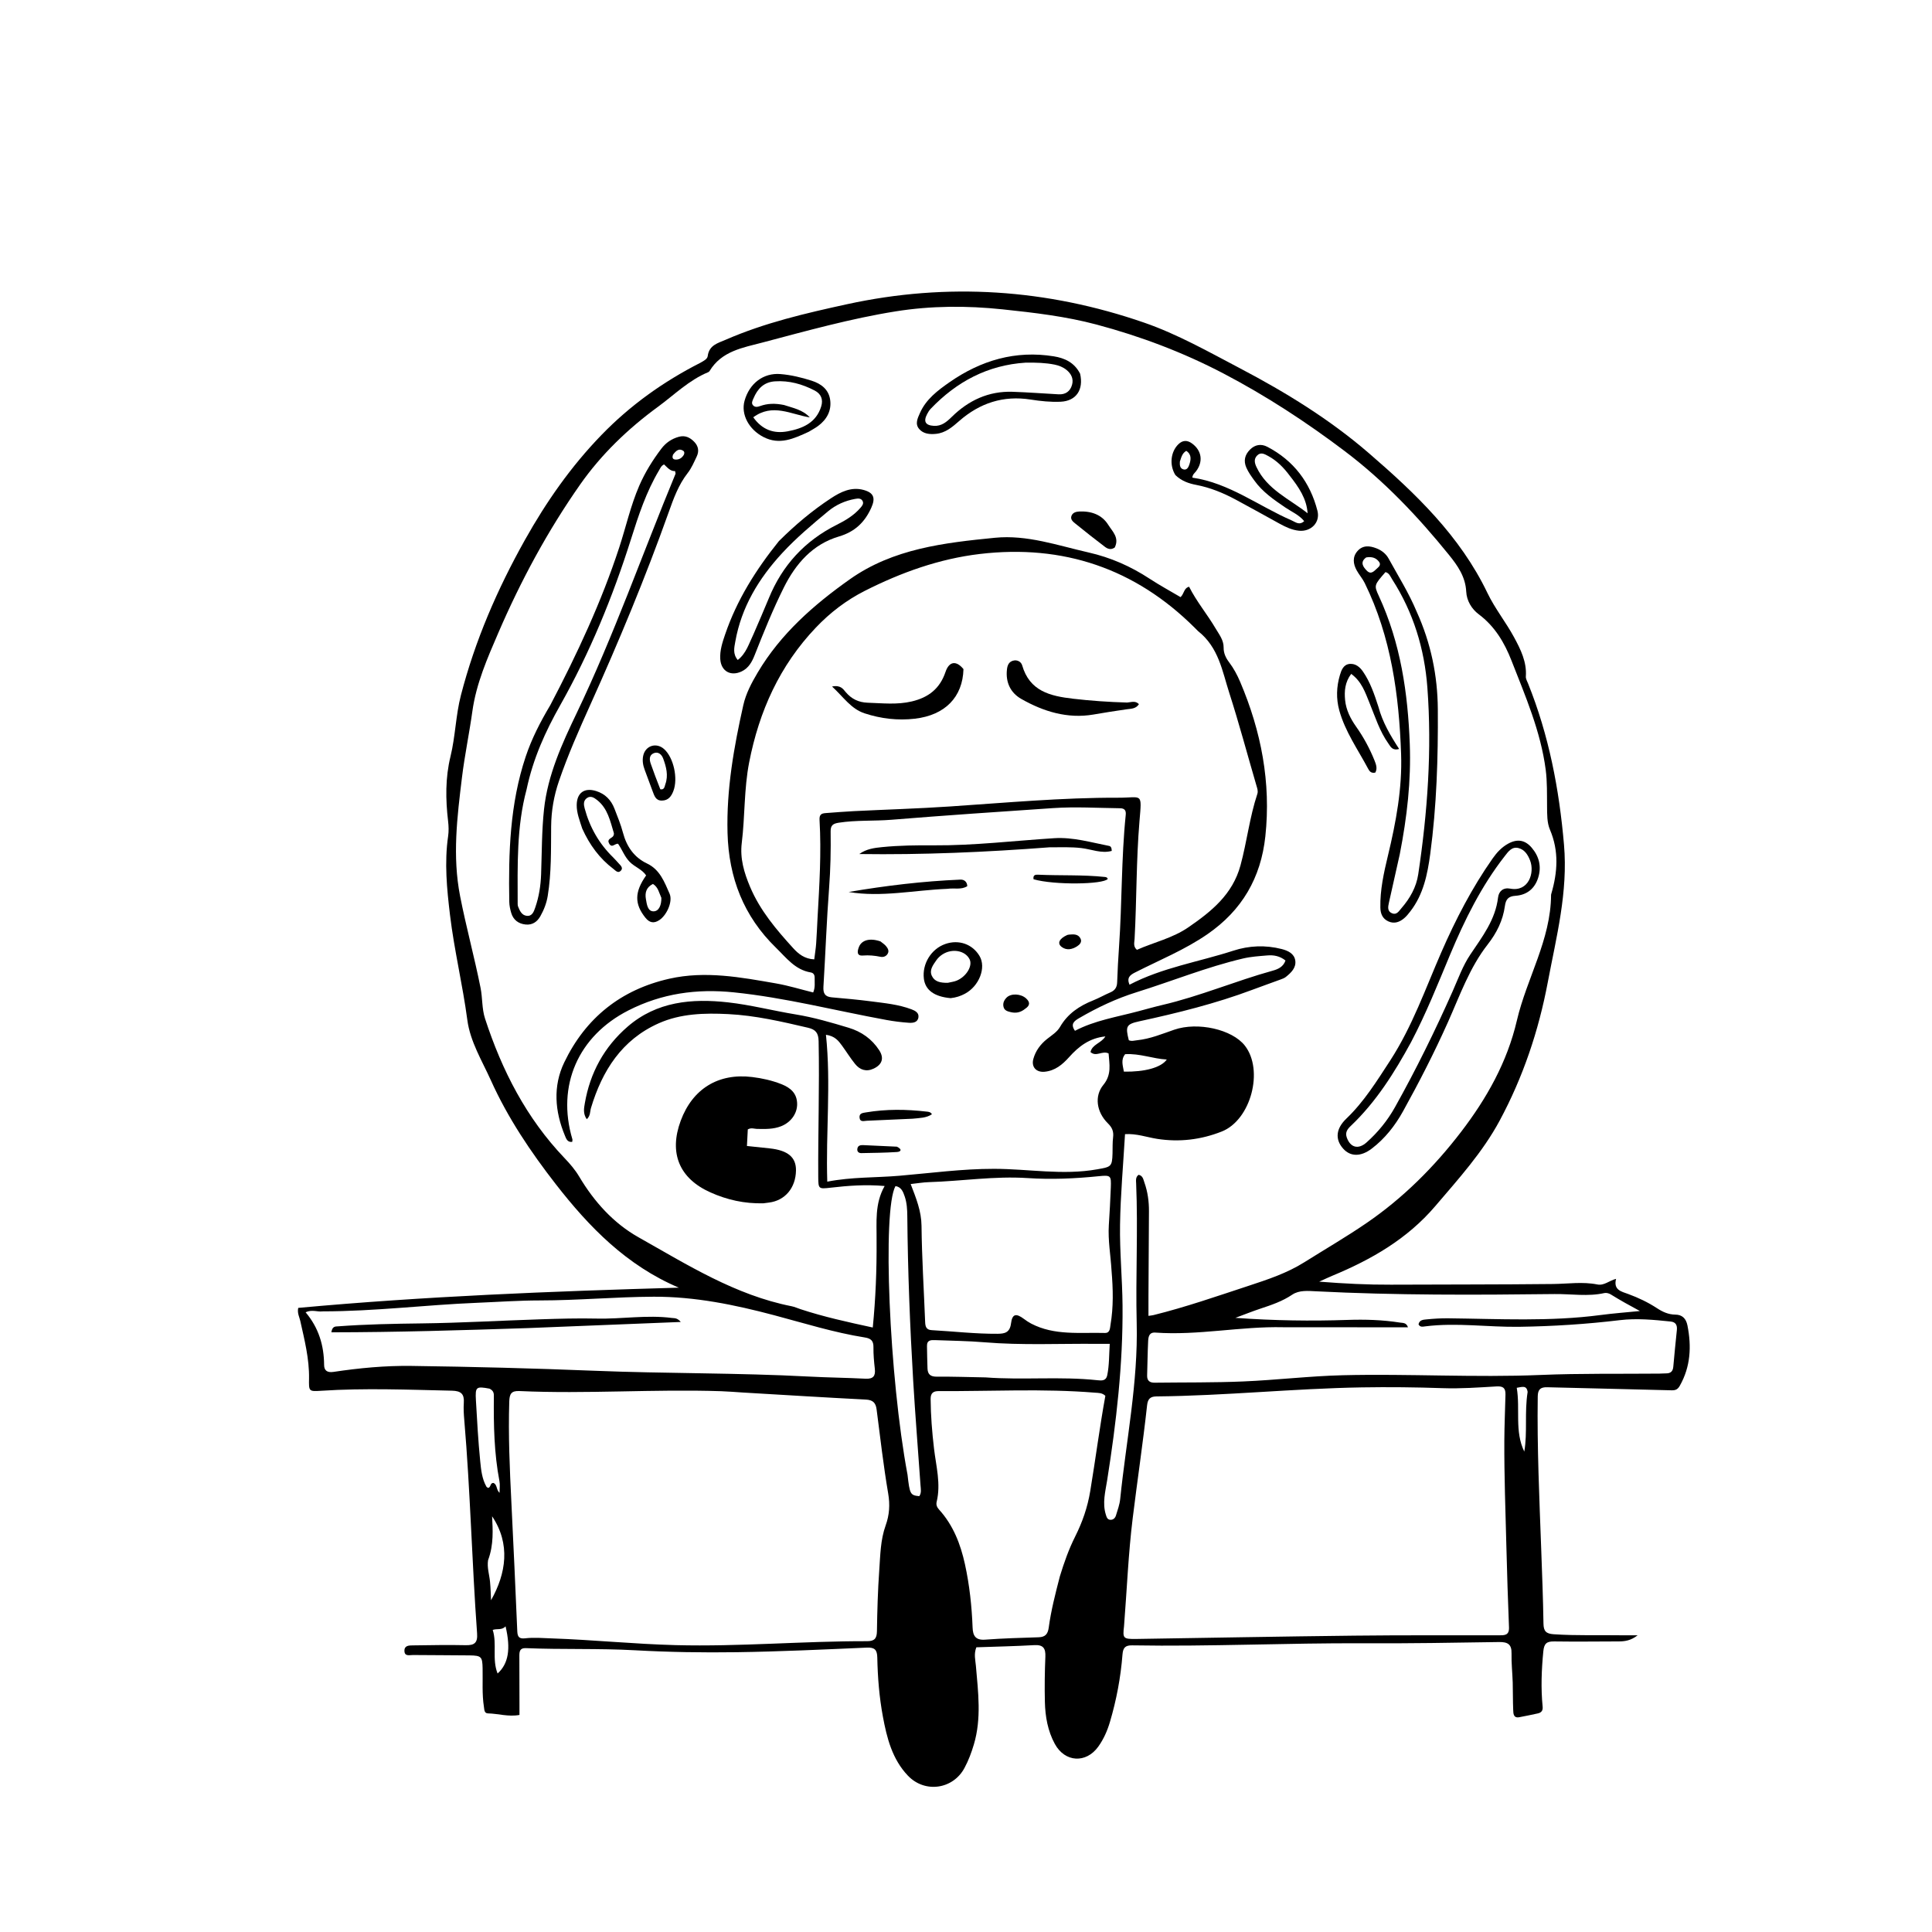 <svg version="1.1" id="Layer_1" xmlns="http://www.w3.org/2000/svg" xmlns:xlink="http://www.w3.org/1999/xlink" x="0px" y="0px"
	 width="100%" viewBox="0 0 1024 1024" enable-background="new 0 0 1024 1024" xml:space="preserve">
<path fill="#000000" opacity="1" stroke="none"
	d="
M371.249,192.263
	C373.034,191.245 374.901,190.309 375.104,188.729
	C375.849,182.899 380.458,181.889 384.745,180.022
	C405.339,171.052 427.096,166.009 448.881,161.256
	C502.257,149.61 554.969,153.21 606.406,170.997
	C624.063,177.103 640.554,186.453 657.223,195.208
	C681.553,207.987 704.744,222.246 725.485,240.149
	C750.257,261.531 773.865,284.034 788.378,314.307
	C792.313,322.515 798.173,329.78 802.517,337.82
	C805.962,344.199 809.282,350.83 808.728,358.554
	C808.64,359.78 809.432,361.1 809.928,362.332
	C820.955,389.743 826.401,418.192 828.949,447.679
	C831.131,472.92 824.909,496.491 820.36,520.601
	C815.506,546.335 807.271,570.851 794.884,593.896
	C785.827,610.746 773.037,624.833 760.699,639.298
	C745.857,656.699 726.89,667.57 706.226,676.145
	C704.281,676.951 702.383,677.869 699.206,679.303
	C712.793,680.371 724.993,680.965 737.234,680.909
	C765.895,680.778 794.557,680.857 823.216,680.546
	C831.026,680.461 838.83,679.242 846.611,680.792
	C850.217,681.51 852.807,678.808 856.553,677.814
	C855.023,683.76 859.416,684.54 863.01,685.86
	C868.354,687.824 873.46,690.241 878.217,693.359
	C881.198,695.313 884.268,696.74 887.953,696.771
	C891.639,696.802 893.656,698.87 894.379,702.505
	C896.592,713.622 896.057,724.333 890.342,734.458
	C889.304,736.297 888.2,736.951 886.017,736.891
	C864.039,736.282 842.056,735.863 820.078,735.27
	C816.442,735.172 815.086,736.466 815.034,740.159
	C814.653,767.157 815.89,794.113 816.875,821.077
	C817.355,834.227 817.866,847.379 818.071,860.534
	C818.134,864.563 819.445,865.917 823.526,866.188
	C835.687,866.995 847.847,866.551 860.005,866.737
	C862.31,866.772 864.617,866.741 867.983,866.741
	C864.288,869.621 861.087,869.98 857.784,869.987
	C846.452,870.013 835.119,870.164 823.79,869.995
	C819.876,869.936 818.409,870.973 817.995,875.213
	C817.034,885.035 816.661,894.805 817.632,904.619
	C817.835,906.674 816.932,907.763 815.007,908.162
	C811.75,908.838 808.505,909.58 805.231,910.16
	C802.089,910.717 802.116,908.186 802.03,906.318
	C801.808,901.494 801.921,896.656 801.772,891.828
	C801.613,886.669 801.025,881.508 801.147,876.36
	C801.265,871.393 799.011,870.243 794.474,870.314
	C770.668,870.688 746.857,871.097 723.051,870.976
	C682.057,870.768 641.087,872.783 600.094,872.074
	C596.479,872.012 595.227,873.266 594.943,876.918
	C593.998,889.061 591.748,901.004 588.281,912.696
	C586.901,917.349 584.975,921.75 582.122,925.734
	C575.67,934.744 564.426,934.151 559.067,924.29
	C555.337,917.427 553.997,909.823 553.812,902.108
	C553.621,894.117 553.732,886.107 554.065,878.12
	C554.25,873.691 552.997,871.685 548.209,871.954
	C537.933,872.534 527.635,872.745 517.486,873.101
	C516.073,876.72 516.975,879.796 517.244,882.924
	C518.443,896.839 520.274,910.786 516.174,924.578
	C514.888,928.903 513.327,933.105 511.183,937.083
	C505.058,948.443 490.165,950.521 481.227,941.157
	C472.89,932.423 470.065,921.189 467.955,909.862
	C466.034,899.554 465.189,889.057 464.985,878.563
	C464.906,874.495 463.681,873.084 459.44,873.269
	C436.477,874.269 413.507,875.37 390.528,875.702
	C372.549,875.962 354.526,875.673 336.575,874.679
	C317.265,873.609 297.953,874.35 278.659,873.545
	C275.449,873.412 275.259,875.437 275.269,877.791
	C275.303,886.29 275.312,894.789 275.329,903.287
	C275.333,905.093 275.33,906.899 275.33,908.957
	C269.405,910.044 264.058,908.247 258.653,908.133
	C256.64,908.091 256.73,906.195 256.499,904.734
	C255.424,897.943 255.934,891.095 255.791,884.272
	C255.663,878.121 255.163,877.473 248.87,877.392
	C238.874,877.262 228.876,877.312 218.88,877.195
	C217.085,877.174 214.36,878.108 214.357,874.906
	C214.354,872.102 216.816,872.115 218.792,872.091
	C228.123,871.981 237.46,871.772 246.785,871.986
	C251.504,872.094 253.231,870.724 252.866,865.708
	C250.122,828.006 249.286,790.189 246.065,752.513
	C245.809,749.529 245.622,746.502 245.827,743.524
	C246.15,738.848 244.374,737.202 239.566,737.096
	C216.418,736.586 193.283,735.622 170.134,737.144
	C163.559,737.577 163.693,737.359 163.795,730.564
	C163.951,720.151 161.378,710.119 159.138,700.049
	C158.678,697.979 157.479,696.027 158.065,693.21
	C224.99,687.062 292.201,684.412 359.799,682.49
	C332.08,670.727 312.264,650.369 294.553,627.602
	C281.228,610.472 269.14,592.496 260.193,572.634
	C255.484,562.183 249.219,552.099 247.7,540.634
	C245.227,521.969 240.75,503.633 238.517,485.018
	C236.868,471.269 235.477,457.197 237.516,443.193
	C237.896,440.586 237.808,437.844 237.498,435.216
	C236.141,423.722 236.008,412.263 238.766,400.967
	C241.378,390.271 241.537,379.157 244.284,368.532
	C251.788,339.504 263.586,312.284 278.255,286.112
	C289.578,265.911 302.623,247.239 318.744,230.597
	C333.992,214.856 351.465,202.331 371.249,192.263
M464.603,657.394
	C464.713,647.817 463.51,638.087 468.881,628.607
	C458.675,627.725 449.451,628.439 440.25,629.501
	C433.891,630.235 433.728,630.202 433.689,623.846
	C433.541,599.85 434.386,575.858 433.884,551.856
	C433.793,547.493 432.336,545.674 428.252,544.719
	C414.3,541.457 400.357,538.212 385.982,537.495
	C373.412,536.868 360.798,537.175 349.15,542.36
	C329.601,551.061 319.182,567.455 313.233,587.253
	C312.666,589.142 312.988,591.432 311.002,593.202
	C308.935,590.293 309.517,587.396 309.972,584.75
	C312.756,568.575 320.229,554.883 332.654,544.141
	C348.115,530.773 366.752,529.132 385.873,531.273
	C397.919,532.621 409.761,535.711 421.751,537.67
	C431.333,539.235 440.591,541.954 449.835,544.742
	C456.571,546.773 462.142,550.696 466.003,556.659
	C468.72,560.857 467.55,564.298 463.007,566.408
	C459.083,568.23 455.749,567.061 453.209,563.913
	C450.705,560.809 448.602,557.384 446.245,554.157
	C444.41,551.646 442.519,549.132 437.772,548.453
	C440.501,574.524 437.644,600.033 438.47,626.303
	C451.416,623.775 464.08,624.252 476.629,623.183
	C493.356,621.759 509.936,619.488 526.856,619.502
	C545.094,619.516 563.31,623.031 581.606,619.751
	C588.807,618.46 589.472,618.489 589.665,611.278
	C589.741,608.446 589.619,605.589 589.962,602.789
	C590.335,599.742 589.509,597.658 587.219,595.405
	C581.172,589.459 579.919,580.946 584.812,575
	C589.329,569.511 587.966,563.96 587.577,558.349
	C584.207,556.688 581.028,560.379 577.985,557.611
	C578.928,553.437 583.735,552.924 585.872,549.322
	C577.482,550.169 571.719,554.629 566.623,560.333
	C563.12,564.255 559.193,567.533 553.634,568.049
	C549.241,568.457 546.518,565.514 547.694,561.256
	C548.878,556.969 551.456,553.481 554.929,550.712
	C557.406,548.737 560.258,547.03 561.847,544.277
	C565.904,537.253 572.106,533.136 579.41,530.228
	C582.5,528.998 585.403,527.307 588.467,526.005
	C590.907,524.968 592.021,523.354 592.113,520.665
	C592.328,514.343 592.678,508.021 593.116,501.71
	C594.731,478.453 594.293,455.092 596.662,431.875
	C596.888,429.66 596.156,428.419 593.675,428.39
	C581.846,428.256 570.008,427.509 558.19,428.309
	C529.62,430.242 501.047,432.161 472.509,434.488
	C463.209,435.247 453.858,434.612 444.591,436.047
	C441.565,436.516 440.208,437.39 440.254,440.651
	C440.395,450.639 440.198,460.607 439.441,470.598
	C438.121,488.016 437.517,505.487 436.438,522.925
	C436.221,526.435 437.182,528.283 440.838,528.606
	C447.79,529.222 454.749,529.834 461.667,530.739
	C468.914,531.687 476.249,532.356 483.162,534.983
	C485.024,535.69 487.124,536.758 486.792,539.175
	C486.408,541.965 483.85,542.237 481.727,542.092
	C477.751,541.821 473.772,541.322 469.85,540.607
	C442.862,535.687 416.258,528.758 388.861,525.956
	C369.281,523.954 350.794,526.525 333.126,535.514
	C306.49,549.066 294.898,575.319 303.372,603.823
	C303.494,604.233 303.314,604.732 303.27,605.238
	C300.683,605.484 300.089,603.518 299.429,601.936
	C294.066,589.065 293.01,575.709 299.04,563.141
	C310.353,539.566 329.049,524.521 354.828,518.728
	C373.885,514.446 392.613,517.969 411.312,521.232
	C417.947,522.39 424.433,524.4 431.005,526.026
	C432.171,523.327 431.721,520.805 431.787,518.341
	C431.825,516.886 431.313,515.673 429.687,515.403
	C421.431,514.033 416.756,507.647 411.303,502.341
	C394.155,485.658 386.243,465.249 385.607,441.441
	C384.992,418.395 388.969,396.021 393.967,373.748
	C395.352,367.576 398.357,361.916 401.607,356.442
	C413.789,335.922 431.286,320.578 450.426,307.035
	C473.389,290.787 500.416,287.69 527.315,285.03
	C544.381,283.342 560.54,289.097 576.938,292.814
	C588.676,295.475 599.308,300.168 609.301,306.718
	C614.674,310.24 620.343,313.31 625.722,316.492
	C627.73,314.583 627.391,311.732 630.247,310.984
	C634.199,318.842 639.897,325.613 644.351,333.18
	C646.175,336.28 648.599,339.277 648.545,343.186
	C648.503,346.191 649.687,348.686 651.433,350.991
	C653.865,354.202 655.752,357.728 657.32,361.413
	C668.466,387.608 673.72,414.765 670.66,443.285
	C668.301,465.261 658.294,482.498 639.931,495.164
	C627.888,503.47 614.452,508.889 601.563,515.455
	C598.935,516.795 597.097,518.192 598.654,521.921
	C616.112,512.808 635.371,509.831 653.681,503.884
	C662.043,501.168 670.719,500.811 679.331,503.012
	C682.653,503.861 685.999,505.431 686.527,509.135
	C687.067,512.929 684.307,515.561 681.529,517.796
	C680.772,518.405 679.782,518.767 678.85,519.111
	C673.853,520.956 668.823,522.714 663.837,524.587
	C644.3,531.924 624.119,536.907 603.764,541.333
	C596.864,542.833 596.454,544.059 598.294,551.347
	C599.76,552.016 601.221,551.5 602.697,551.35
	C609.578,550.65 615.902,547.997 622.346,545.776
	C634.818,541.479 653.057,545.569 659.802,554.213
	C669.949,567.217 663.025,593.597 647.572,599.718
	C636.575,604.075 625.122,605.469 613.263,603.612
	C607.772,602.752 602.397,600.731 596.283,601.124
	C595.341,617.308 593.892,633.222 593.645,649.155
	C593.423,663.455 594.853,677.773 594.973,692.088
	C595.233,723.141 591.67,753.886 586.825,784.51
	C585.87,790.547 584.19,796.609 586.118,802.789
	C586.529,804.104 586.889,805.463 588.554,805.528
	C590.1,805.588 591.082,804.531 591.483,803.217
	C592.357,800.359 593.42,797.478 593.721,794.536
	C596.9,763.454 603.251,732.744 602.47,701.189
	C601.861,676.566 603.218,651.891 602.179,627.239
	C602.112,625.643 601.818,623.866 603.482,622.671
	C605.76,623.126 605.984,625.139 606.571,626.797
	C608.315,631.716 609.002,636.814 608.969,642.024
	C608.873,656.999 608.79,671.974 608.71,686.95
	C608.691,690.361 608.707,693.772 608.707,697.439
	C610.074,697.232 610.729,697.186 611.357,697.03
	C628.498,692.788 645.162,686.968 661.911,681.465
	C672.012,678.147 682.167,674.771 691.295,669.036
	C702.294,662.126 713.532,655.609 724.264,648.26
	C743.709,634.943 760.168,618.49 774.415,599.898
	C787.984,582.191 798.847,562.927 803.971,540.915
	C809.193,518.481 821.992,498.111 822.098,474.288
	C822.098,474.125 822.155,473.96 822.201,473.8
	C825.55,462.377 826.353,451.108 821.505,439.741
	C819.907,435.995 820.019,431.604 819.974,427.408
	C819.904,420.914 820.093,414.354 819.252,407.943
	C816.589,387.634 808.474,368.939 801.103,350.083
	C797.398,340.605 792.266,331.932 783.755,325.577
	C779.988,322.764 777.366,318.363 777.131,313.597
	C776.74,305.674 772.561,299.76 767.955,294.066
	C751.564,273.802 733.736,254.99 712.846,239.187
	C692.469,223.773 671.164,209.845 648.543,197.996
	C627.089,186.758 604.505,178.236 581.134,172.01
	C564.881,167.681 548.159,165.731 531.438,163.964
	C512.47,161.96 493.449,162.038 474.711,165.034
	C450.879,168.844 427.571,175.358 404.24,181.516
	C393.772,184.278 382.462,186.035 376.087,196.661
	C375.926,196.93 375.613,197.165 375.318,197.287
	C365.125,201.506 357.35,209.308 348.656,215.67
	C332.866,227.225 318.742,240.76 307.482,256.821
	C290.225,281.438 276.026,307.813 264.112,335.432
	C258.299,348.908 252.41,362.285 250.362,377.021
	C248.736,388.722 246.288,400.315 244.858,412.036
	C242.307,432.937 239.715,453.722 243.859,474.949
	C247.05,491.294 251.47,507.318 254.713,523.619
	C255.781,528.99 255.369,534.616 257.082,539.872
	C266.055,567.416 279.032,592.695 299.242,613.841
	C302.126,616.858 304.828,619.993 306.98,623.61
	C314.868,636.866 325.081,648.267 338.434,655.788
	C364.332,670.376 389.691,686.428 419.554,692.333
	C421.174,692.653 422.715,693.371 424.297,693.893
	C436.617,697.956 449.252,700.719 462.589,703.609
	C464.1,688.174 464.718,673.286 464.603,657.394
M635.001,334.5
	C634.412,333.911 633.824,333.321 633.234,332.733
	C601.621,301.255 563.433,288.417 519.387,293.611
	C497.892,296.145 477.599,303.421 458.309,313.191
	C448.606,318.105 440.012,324.663 432.46,332.597
	C413.255,352.774 402.375,376.902 397.075,404.057
	C394.307,418.238 394.891,432.591 393.15,446.79
	C392.145,454.992 394.37,462.496 397.548,470.03
	C402.845,482.591 411.448,492.698 420.423,502.561
	C423.153,505.561 426.436,508.26 431.569,508.484
	C431.929,505.564 432.38,502.821 432.582,500.059
	C432.91,495.576 433.059,491.079 433.312,486.59
	C434.286,469.293 435.39,451.991 434.374,434.666
	C434.205,431.773 435.294,431.122 437.586,430.957
	C442.569,430.598 447.549,430.169 452.538,429.922
	C469.503,429.082 486.489,428.581 503.433,427.45
	C533.172,425.465 562.87,422.714 592.709,422.803
	C605.526,422.842 605.263,419.632 603.946,435.267
	C602.195,456.046 602.49,476.87 601.352,497.65
	C601.251,499.489 600.496,501.658 602.582,503.429
	C611.63,499.427 621.525,497.235 629.875,491.486
	C642.076,483.087 653.296,474.091 657.492,458.649
	C660.899,446.113 662.312,433.139 666.418,420.791
	C666.917,419.29 666.378,417.876 665.95,416.413
	C661.136,399.959 656.731,383.375 651.483,367.062
	C647.811,355.648 645.922,343.134 635.001,334.5
M393.623,738.058
	C389.801,737.821 385.982,737.49 382.157,737.363
	C346.521,736.182 310.881,738.913 275.248,737.283
	C270.88,737.083 270.043,738.958 269.92,742.874
	C269.358,760.7 270.162,778.481 271.041,796.271
	C272.166,819.05 273.208,841.834 274.172,864.62
	C274.301,867.662 275.247,868.698 278.387,868.336
	C283.015,867.802 287.682,868.22 292.347,868.381
	C314.31,869.137 336.183,871.385 358.161,871.954
	C391.997,872.829 425.734,869.781 459.54,869.863
	C463.417,869.872 464.733,868.511 464.793,864.611
	C464.96,853.798 465.26,842.971 466.027,832.187
	C466.592,824.25 466.655,816.171 469.407,808.53
	C471.403,802.991 471.774,797.572 470.757,791.593
	C468.246,776.834 466.546,761.935 464.628,747.078
	C464.171,743.541 462.709,741.995 458.896,741.802
	C437.447,740.716 416.012,739.366 393.623,738.058
M595.76,861.904
	C594.98,868.411 595.299,868.785 602.35,868.678
	C640.828,868.093 679.305,867.357 717.784,866.926
	C743.278,866.641 768.777,866.767 794.274,866.747
	C797.276,866.745 799.975,866.931 799.798,862.523
	C799.222,848.213 798.776,833.896 798.409,819.578
	C797.932,800.932 797.24,782.281 797.326,763.634
	C797.364,755.495 797.739,747.325 797.931,739.166
	C798.015,735.633 796.666,734.629 793.153,734.835
	C783.679,735.393 774.164,736.083 764.699,735.757
	C750.369,735.262 736.042,735.105 721.723,735.346
	C685.414,735.957 649.24,739.79 612.915,740.129
	C609.5,740.161 608.329,741.656 607.975,744.884
	C605.78,764.889 602.797,784.799 600.343,804.765
	C598.05,823.419 597.302,842.264 595.76,861.904
M680.141,703.462
	C657.481,702.941 635.052,707.927 612.343,706.296
	C608.972,706.054 608.645,708.676 608.533,711.008
	C608.246,716.997 608.187,722.996 608.002,728.99
	C607.916,731.774 609.331,732.89 611.979,732.856
	C627.633,732.659 643.304,732.856 658.938,732.197
	C676.564,731.453 694.142,729.331 711.767,728.899
	C746.71,728.044 781.661,730.22 816.632,728.754
	C837.589,727.875 858.598,728.242 879.584,728.043
	C880.75,728.032 881.915,727.918 883.08,727.92
	C885.49,727.924 886.677,726.852 886.885,724.349
	C887.422,717.882 888.134,711.428 888.769,704.969
	C889.013,702.478 888.296,700.727 885.45,700.434
	C876.496,699.512 867.536,698.626 858.538,699.709
	C840.842,701.838 823.103,702.968 805.266,703.232
	C788.624,703.478 772.004,700.894 755.361,703.005
	C754.162,703.156 752.646,703.574 751.847,701.906
	C752.348,699.521 754.456,699.466 756.127,699.3
	C759.928,698.922 763.765,698.685 767.584,698.727
	C794.527,699.024 821.488,700.541 848.355,696.991
	C855.272,696.077 862.242,695.566 869.188,694.87
	C863.694,691.931 858.637,689.099 853.688,686.04
	C852.769,685.471 851.38,685.115 850.36,685.344
	C841.586,687.31 832.747,685.767 823.954,685.873
	C781.814,686.378 739.672,686.56 697.559,684.414
	C693.237,684.194 688.556,683.742 684.915,686.195
	C679.679,689.723 673.934,691.661 668.083,693.595
	C664.002,694.944 660.008,696.557 654.781,698.494
	C675.513,699.974 694.835,700.235 714.143,699.586
	C723.511,699.27 732.768,699.541 742,700.996
	C743.496,701.232 745.409,700.925 746.26,703.505
	C724.371,703.505 702.721,703.505 680.141,703.462
M170.95,695.053
	C168.24,695.438 165.439,693.933 161.971,695.533
	C168.931,703.771 171.72,713.136 171.783,723.45
	C171.801,726.433 173.455,727.629 176.783,727.13
	C190.458,725.08 204.191,723.78 218.067,723.965
	C250.373,724.397 282.662,725.225 314.948,726.527
	C352.887,728.058 390.885,727.588 428.817,729.607
	C438.791,730.138 448.788,730.229 458.763,730.742
	C462.845,730.951 464.113,729.303 463.672,725.451
	C463.237,721.651 462.896,717.81 462.947,713.993
	C462.992,710.618 461.571,709.393 458.366,708.885
	C442.054,706.298 426.301,701.343 410.386,697.117
	C389.404,691.544 368.283,687.199 346.451,687.288
	C326.298,687.37 306.208,689.252 286.044,689.259
	C274.896,689.263 263.748,690.071 252.6,690.521
	C225.659,691.609 198.849,695.038 170.95,695.053
M561.753,835.487
	C563.959,828.314 566.437,821.217 569.801,814.52
	C573.676,806.803 576.406,799.009 577.851,790.297
	C580.649,773.427 582.831,756.472 585.862,739.809
	C584.148,738.168 582.24,738.302 580.453,738.156
	C552.831,735.894 525.168,737.468 497.523,737.31
	C494.687,737.294 493.234,738.367 493.253,741.437
	C493.308,750.262 494.019,759.042 495.049,767.788
	C496.154,777.168 498.75,786.451 496.449,795.997
	C496.065,797.589 496.627,798.902 497.713,800.099
	C505.22,808.37 509.1,818.365 511.446,829.088
	C513.866,840.155 515.073,851.367 515.498,862.673
	C515.658,866.921 517.027,869.429 522.082,869.054
	C531.545,868.352 541.042,868.086 550.53,867.786
	C554.063,867.675 555.393,866.033 555.855,862.619
	C557.062,853.699 559.293,844.974 561.753,835.487
M589.126,673.257
	C588.652,665.291 587.206,657.388 587.703,649.36
	C588.114,642.723 588.519,636.084 588.753,629.439
	C588.975,623.16 588.834,622.75 582.403,623.405
	C569.822,624.686 557.291,625.236 544.638,624.406
	C527.145,623.258 509.756,626.031 492.299,626.562
	C489.239,626.655 486.192,627.189 482.675,627.57
	C485.599,635.158 488.344,641.938 488.426,649.72
	C488.605,666.685 489.68,683.641 490.343,700.602
	C490.437,702.996 490.828,704.842 493.81,705.007
	C505.44,705.649 517.029,707.018 528.699,706.932
	C532.444,706.904 535.24,706.364 535.861,701.437
	C536.506,696.319 538.539,695.939 542.721,699.065
	C543.918,699.96 545.168,700.816 546.489,701.507
	C558.901,708.004 572.412,706.129 585.611,706.498
	C588.396,706.576 588.289,703.943 588.607,702.058
	C590.17,692.798 589.992,683.492 589.126,673.257
M522.372,730.05
	C542.147,731.55 562.015,729.415 581.778,731.558
	C583.906,731.789 586.249,731.946 586.863,728.918
	C587.95,723.557 587.804,718.154 588.188,712.273
	C585.567,712.273 583.599,712.29 581.632,712.271
	C561.657,712.076 541.673,713.108 521.707,711.435
	C513.092,710.712 504.421,710.64 495.775,710.299
	C493.529,710.211 491.243,710.161 491.32,713.436
	C491.414,717.43 491.418,721.428 491.599,725.418
	C491.734,728.391 493.183,729.688 496.419,729.659
	C504.744,729.587 513.073,729.892 522.372,730.05
M481.016,781.685
	C482.174,791.972 482.487,792.544 487.247,793.003
	C488.514,791.197 488.023,789.14 487.889,787.203
	C486.621,768.771 485.103,750.355 484.012,731.913
	C482.291,702.82 481.152,673.7 480.89,644.552
	C480.858,641.035 480.66,637.524 479.53,634.19
	C478.698,631.739 477.762,629.141 474.623,628.647
	C467.575,641.303 471.273,729.77 481.016,781.685
M603.548,535.93
	C607.726,534.832 611.88,533.636 616.084,532.654
	C636.032,527.996 654.914,519.91 674.619,514.462
	C677.358,513.705 680.202,512.461 681.333,509.084
	C678.316,506.682 675.075,506.114 671.719,506.398
	C667.419,506.763 663.053,507.029 658.873,508.012
	C639.601,512.544 621.248,520.024 602.392,525.903
	C591.689,529.24 581.646,533.984 571.992,539.613
	C569.473,541.082 567.136,542.674 569.759,546.347
	C580.27,540.826 591.696,539.105 603.548,535.93
M259.466,736.021
	C252.375,734.693 251.843,735.029 252.244,742.121
	C252.855,752.926 253.453,763.741 254.528,774.505
	C254.984,779.064 255.452,783.803 257.819,787.969
	C258.019,788.319 258.559,788.476 258.806,788.636
	C260.294,788.145 259.702,785.836 261.621,785.998
	C263.625,787.009 262.963,789.616 264.771,791.229
	C264.771,788.951 265.082,786.939 264.721,785.056
	C261.881,770.241 261.604,755.271 261.755,740.265
	C261.77,738.778 261.844,737.203 259.466,736.021
M258.687,826.943
	C258.084,830.828 259.346,834.535 259.723,838.328
	C260.096,842.09 260.139,845.885 260.252,848.168
	C268.282,833.986 270.674,818.327 260.826,803.659
	C261.151,810.592 261.793,818.61 258.687,826.943
M596.36,558.733
	C593.913,561.72 595.18,564.869 595.678,567.991
	C606.51,568.204 615.401,565.909 618.422,561.568
	C610.933,561.162 604.283,558.287 596.36,558.733
M261.154,863.889
	C263.521,871.332 260.685,879.424 263.738,886.991
	C269.476,881.806 270.803,874.019 267.965,862.004
	C265.95,864.182 263.506,863.053 261.154,863.889
M809.674,737.762
	C809.152,734.055 806.744,735.117 803.907,735.558
	C805.822,746.915 802.667,758.613 807.906,769.369
	C809.659,759.106 807.944,748.771 809.674,737.762
z"/>
<path fill="#000000" opacity="1" stroke="none"
	d="
M404.633,637.771
	C394.553,638.032 385.357,635.927 376.603,632.024
	C359.985,624.615 354.443,611.118 360.802,593.988
	C367.084,577.068 380.755,568.649 398.678,570.849
	C403.959,571.497 409.161,572.65 414.156,574.623
	C419.02,576.544 422.471,579.491 422.504,585.182
	C422.533,590.254 419.152,594.909 413.965,596.944
	C409.823,598.57 405.491,598.422 401.158,598.339
	C399.701,598.311 398.227,597.57 396.349,598.599
	C396.212,601.266 396.062,604.165 395.895,607.394
	C400.122,607.839 404.048,608.241 407.971,608.668
	C417.653,609.721 422,613.395 421.885,620.408
	C421.735,629.631 416.055,636.353 407.538,637.393
	C406.712,637.494 405.888,637.61 404.633,637.771
z"/>
<path fill="#000000" opacity="1" stroke="none"
	d="
M291.676,373.723
	C305.941,346.539 318.728,319.067 328.189,290.225
	C331.759,279.342 334.209,268.095 338.786,257.513
	C341.852,250.426 345.876,243.957 350.514,237.829
	C352.911,234.662 356.008,232.537 359.838,231.497
	C363.106,230.61 365.689,231.845 367.93,234.142
	C370.176,236.443 370.626,239.123 369.277,241.95
	C367.846,244.947 366.525,248.108 364.506,250.689
	C359.577,256.991 356.999,264.256 354.356,271.671
	C342.059,306.176 328.012,339.981 312.959,373.373
	C306.94,386.725 301.003,400.118 296.252,413.997
	C293.589,421.779 292.184,429.754 292.117,437.993
	C292.017,450.303 292.296,462.634 290.308,474.858
	C289.683,478.701 288.297,482.23 286.413,485.592
	C284.717,488.616 282.135,490.353 278.649,490.016
	C274.866,489.651 272.071,487.625 270.955,483.863
	C270.392,481.965 269.963,479.952 269.928,477.983
	C269.472,451.955 270.251,426.088 278.631,401.019
	C281.828,391.454 286.375,382.637 291.676,373.723
M279.089,418.458
	C273.744,438.358 274.348,458.722 274.375,479.04
	C274.376,479.533 274.416,480.065 274.598,480.515
	C275.488,482.714 276.521,485.078 279.12,485.396
	C282.099,485.761 282.943,483.159 283.701,480.969
	C285.676,475.264 286.592,469.369 286.802,463.328
	C287.203,451.846 287.127,440.304 288.35,428.904
	C290.299,410.754 297.89,394.172 305.626,378.017
	C325.427,336.67 340.527,293.43 358.028,251.163
	C358.133,250.909 357.942,250.532 357.804,249.693
	C355.239,249.831 353.7,247.732 351.969,246.161
	C350.405,246.875 349.955,248.204 349.292,249.316
	C342.504,260.709 338.433,273.134 334.45,285.74
	C324.801,316.28 312.672,345.879 296.905,373.819
	C289.067,387.711 282.56,401.997 279.089,418.458
M356.693,241.012
	C356.261,242.275 356.333,243.441 357.922,243.571
	C359.879,243.733 361.427,242.772 362.416,241.096
	C362.85,240.36 362.84,239.364 362.053,238.876
	C359.871,237.522 358.371,238.787 356.693,241.012
z"/>
<path fill="#000000" opacity="1" stroke="none"
	d="
M750.878,324.216
	C758.431,340.889 761.954,358.091 762.077,375.937
	C762.254,401.59 761.466,427.227 758.044,452.681
	C756.603,463.402 754.43,474.087 747.529,483.008
	C746.516,484.316 745.467,485.649 744.21,486.703
	C741.789,488.734 739.017,489.78 735.889,488.367
	C732.78,486.961 731.683,484.298 731.618,481.064
	C731.43,471.651 733.468,462.522 735.642,453.488
	C739.905,435.776 743.251,417.856 742.613,399.675
	C741.517,368.421 737.36,337.624 723.337,309.042
	C722.173,306.669 720.349,304.629 719.07,302.303
	C717.174,298.855 716.728,295.201 719.511,292.052
	C722.358,288.83 726.037,289.232 729.655,290.668
	C732.363,291.744 734.618,293.538 736.01,296.079
	C741.048,305.27 746.671,314.154 750.878,324.216
M741.917,452.729
	C739.988,461.328 738.048,469.926 736.138,478.53
	C735.656,480.703 735.233,483.065 737.885,484.097
	C740.289,485.032 741.46,482.9 742.724,481.444
	C747.275,476.198 750.659,470.309 751.701,463.354
	C756.62,430.537 759.012,397.557 756.537,364.413
	C755.005,343.89 749.11,324.556 737.887,307.077
	C736.937,305.598 736.351,303.715 734.322,303.227
	C728.392,310.062 728.163,310.168 730.797,315.857
	C742.348,340.803 746.21,367.272 747.216,394.449
	C747.935,413.89 745.775,432.98 741.917,452.729
M724.128,295.438
	C720.595,297.966 722.549,300.565 724.488,302.514
	C726.905,304.944 728.616,302.252 730.305,300.875
	C731.236,300.116 731.84,299.022 730.949,297.816
	C729.437,295.771 727.383,294.922 724.128,295.438
z"/>
<path fill="#000000" opacity="1" stroke="none"
	d="
M736.914,561.969
	C748.589,543.917 755.502,524.047 763.883,504.83
	C771.464,487.449 780.184,470.569 791.145,454.972
	C793.381,451.79 795.958,449.017 799.397,447.138
	C804.204,444.511 808.332,445.155 811.884,449.356
	C815.799,453.987 817.114,459.329 815.267,465.205
	C813.419,471.082 809.208,474.392 803.173,474.793
	C799.381,475.045 798.098,476.742 797.621,480.245
	C796.586,487.839 793.277,494.481 788.559,500.514
	C778.883,512.886 773.754,527.637 767.449,541.738
	C760.238,557.866 752.199,573.562 743.644,588.994
	C739.426,596.602 734.059,603.453 727.083,608.768
	C721.189,613.259 715.657,613.07 711.856,608.752
	C707.546,603.856 708.022,598.22 713.617,592.869
	C722.988,583.909 729.726,573.007 736.914,561.969
M747.909,552.341
	C739.104,568.481 729.407,583.975 715.941,596.766
	C714.223,598.398 712.84,600.126 713.821,602.903
	C715.683,608.175 719.849,609.476 724.312,605.503
	C730.31,600.165 735.4,593.919 739.318,586.918
	C750.545,566.857 760.681,546.242 770,525.224
	C772.899,518.683 775.301,511.877 779.321,505.893
	C785.628,496.505 792.601,487.515 794.004,475.686
	C794.396,472.382 796.721,470.284 800.431,470.99
	C810.213,472.849 813.492,462.594 810.994,456.106
	C809.805,453.02 808.045,450.26 804.744,449.468
	C801.244,448.628 799.361,451.439 797.511,453.808
	C785.1,469.698 776.242,487.672 768.548,506.077
	C762.122,521.449 755.995,536.914 747.909,552.341
z"/>
<path fill="#000000" opacity="1" stroke="none"
	d="
M412.801,286.836
	C421.456,278.223 430.517,270.604 440.408,264.109
	C445.51,260.758 451.203,257.873 457.766,259.694
	C463.136,261.183 464.104,263.965 461.825,269.057
	C458.368,276.781 453.147,281.835 444.668,284.342
	C430.724,288.464 421.755,298.761 415.459,311.371
	C409.66,322.988 404.801,335.043 400.027,347.12
	C398.597,350.74 396.839,354.096 393.064,355.878
	C387.258,358.616 382.171,355.746 381.759,349.338
	C381.465,344.766 382.885,340.505 384.346,336.219
	C390.556,317.997 400.608,302.01 412.801,286.836
M399.437,335.976
	C402.116,329.707 404.883,323.473 407.458,317.161
	C414.608,299.632 426.567,286.622 443.524,278.14
	C448.13,275.836 452.585,273.173 456.025,269.192
	C456.88,268.203 457.908,267.027 457.236,265.63
	C456.433,263.962 454.708,264.164 453.257,264.425
	C447.92,265.382 443.065,267.543 438.897,271.002
	C430.451,278.011 422.026,285.087 414.576,293.156
	C402.184,306.578 392.938,321.79 389.72,340.097
	C389.177,343.19 388.281,346.529 391.016,349.811
	C395.561,346.281 396.903,341.194 399.437,335.976
z"/>
<path fill="#000000" opacity="1" stroke="none"
	d="
M622.983,251.791
	C619.686,246.496 620.471,239.451 624.574,235.454
	C626.821,233.264 629.261,233.198 631.786,235.036
	C636.998,238.831 637.833,244.749 633.847,249.893
	C633.148,250.794 632.09,251.45 631.968,253.157
	C651.52,255.984 667.078,268.23 684.667,275.855
	C686.649,276.714 688.666,278.603 691.25,276.215
	C688.522,272.866 684.613,271.273 681.273,269.005
	C675.188,264.871 669.164,260.756 664.802,254.653
	C663.251,252.482 661.689,250.364 660.599,247.888
	C658.962,244.169 659.833,241.006 662.526,238.296
	C665.163,235.642 668.437,235.102 671.721,236.818
	C685.672,244.109 694.418,255.66 698.28,270.759
	C699.853,276.905 694.837,281.936 688.465,281.29
	C684.766,280.914 681.43,279.341 678.202,277.567
	C670.466,273.314 662.766,268.993 654.984,264.824
	C648.357,261.274 641.458,258.429 634.004,257.003
	C630.068,256.251 626.259,254.969 622.983,251.791
M683.485,252.006
	C680.371,247.83 676.774,244.161 672.145,241.676
	C670.272,240.671 668.205,239.41 666.234,241.5
	C664.461,243.38 664.997,245.499 665.957,247.54
	C671.569,259.475 683.428,264.446 693.065,272.048
	C692.513,264.252 688.435,258.307 683.485,252.006
M625.358,244.654
	C625.264,246.357 625.27,248.201 627.205,248.779
	C629.053,249.332 629.916,247.632 630.349,246.314
	C631.219,243.661 631.703,240.899 628.749,238.967
	C626.655,240.182 626.177,242.147 625.358,244.654
z"/>
<path fill="#000000" opacity="1" stroke="none"
	d="
M572.474,198.054
	C574.433,206.552 570.404,212.544 562.178,212.923
	C556.904,213.166 551.521,212.602 546.285,211.778
	C531.783,209.497 519.321,213.601 508.428,223.114
	C504.765,226.313 501.106,229.508 495.969,229.967
	C492.732,230.257 489.451,229.992 487.202,227.401
	C484.832,224.67 486.384,221.64 487.57,218.941
	C490.798,211.6 497.051,206.909 503.296,202.563
	C519.897,191.012 538.224,185.583 558.548,188.864
	C564.291,189.791 569.421,192.102 572.474,198.054
M543.62,192.209
	C523.517,193.496 507.047,202.281 493.305,216.65
	C492.514,217.477 491.892,218.509 491.362,219.534
	C489.33,223.457 490.529,225.459 494.99,225.71
	C499.054,225.938 501.752,223.614 504.445,220.966
	C513.367,212.191 523.979,207.236 536.677,207.654
	C544.816,207.923 552.942,208.561 561.076,208.996
	C564.722,209.192 567.21,207.445 568.199,203.999
	C569.122,200.785 567.772,198.103 565.289,196.081
	C563.471,194.601 561.319,193.731 558.977,193.258
	C554.213,192.295 549.404,192.148 543.62,192.209
z"/>
<path fill="#000000" opacity="1" stroke="none"
	d="
M308.596,439.155
	C307.21,434.825 305.626,430.922 305.668,426.68
	C305.734,420.165 309.787,417.328 315.975,419.272
	C320.795,420.786 323.914,424.04 325.685,428.624
	C327.303,432.813 329.034,436.995 330.18,441.323
	C332.128,448.683 336.067,454.412 342.955,457.684
	C349.828,460.948 352.166,467.521 354.877,473.64
	C356.728,477.819 353.369,485.102 349.437,487.688
	C346.56,489.582 344.23,489.096 342.072,486.403
	C336.251,479.142 336.261,472.786 342.461,463.99
	C340.36,460.79 336.489,459.552 333.834,456.889
	C331.058,454.103 329.81,450.425 327.615,447.238
	C326.02,446.888 324.352,449.756 322.886,447.129
	C321.561,444.756 323.87,444.456 324.864,443.343
	C325.247,442.914 325.511,442.041 325.351,441.516
	C323.418,435.174 322.111,428.473 316.479,424.036
	C314.913,422.802 313.041,421.549 311.041,423.011
	C309.187,424.365 309.312,426.344 309.877,428.448
	C312.575,438.489 317.54,447.18 324.99,454.449
	C326.06,455.494 327.023,456.65 328.047,457.744
	C329.088,458.854 330.439,460.117 328.993,461.556
	C327.515,463.028 326.268,461.419 325.141,460.568
	C317.802,455.016 312.514,447.853 308.596,439.155
M350.539,475.883
	C349.331,473.272 348.855,470.188 346.073,468.508
	C342.473,470.293 341.763,473.225 342.344,476.53
	C342.818,479.232 343.22,483.071 346.417,483.028
	C349.287,482.989 350.593,479.698 350.539,475.883
z"/>
<path fill="#000000" opacity="1" stroke="none"
	d="
M556.233,449.093
	C522.382,451.682 488.971,453.123 455.433,452.658
	C459.202,449.932 463.402,449.399 467.584,448.983
	C476.708,448.073 485.865,447.984 495.03,448.047
	C516.362,448.195 537.539,445.597 558.786,444.259
	C568.79,443.629 578.236,446.493 587.851,448.357
	C588.696,448.521 589.224,449.249 589.253,450.999
	C583.774,452.516 578.494,450.118 573.176,449.498
	C567.682,448.856 562.2,449.08 556.233,449.093
z"/>
<path fill="#000000" opacity="1" stroke="none"
	d="
M428.669,228.841
	C420.717,232.488 413.192,236.058 404.605,231.605
	C396.949,227.636 392.615,219.668 394.623,212.448
	C397.204,203.166 404.658,197.53 413.642,198.263
	C419.291,198.724 424.793,200.059 430.185,201.778
	C435.262,203.397 439.259,206.443 440.008,211.966
	C440.783,217.685 438.238,222.324 433.639,225.752
	C432.179,226.841 430.549,227.7 428.669,228.841
M415.531,214.659
	C420.33,216.252 425.472,217.145 429.206,221.234
	C419.292,219.666 409.519,213.574 399.242,221.176
	C404.054,227.937 410.27,229.957 417.476,228.609
	C425.412,227.125 432.585,224.103 435.259,215.407
	C436.371,211.789 435.246,208.783 431.8,206.991
	C425.21,203.562 418.268,201.614 410.733,202.118
	C404.798,202.516 401.484,206.1 399.357,211.163
	C398.872,212.317 398.029,213.683 399.185,214.89
	C400.262,216.015 401.668,215.652 402.927,215.202
	C406.792,213.822 410.719,213.688 415.531,214.659
z"/>
<path fill="#000000" opacity="1" stroke="none"
	d="
M730.568,374.556
	C732.776,382.836 736.92,389.801 741.564,396.957
	C737.955,398.016 737.016,395.692 735.894,394.117
	C731.203,387.533 728.846,379.845 725.829,372.464
	C723.594,366.994 721.729,361.23 716.165,357.176
	C712.857,361.561 712.464,366.269 712.932,371.042
	C713.446,376.286 715.766,380.891 718.796,385.171
	C722.749,390.755 725.974,396.752 728.535,403.097
	C729.397,405.235 730.129,407.416 728.932,409.495
	C726.603,410.015 725.75,408.602 725.077,407.337
	C719.705,397.233 712.961,387.802 709.861,376.574
	C708.131,370.308 708.345,364.028 710.163,357.866
	C710.946,355.21 712.038,352.156 715.429,351.884
	C718.491,351.639 720.769,353.56 722.433,355.986
	C726.241,361.54 728.395,367.843 730.568,374.556
z"/>
<path fill="#000000" opacity="1" stroke="none"
	d="
M503.856,529.039
	C495.137,528.268 490.405,524.716 489.669,518.726
	C488.697,510.806 493.582,502.914 501.062,500.321
	C508.19,497.849 515.424,500.394 519.169,506.69
	C522.821,512.828 518.984,522.73 511.34,526.75
	C509.131,527.911 506.776,528.726 503.856,529.039
M502.349,520.91
	C503.957,520.525 505.659,520.359 507.156,519.716
	C512.305,517.503 515.591,511.885 513.91,508.462
	C511.61,503.778 504.619,502.492 499.435,505.912
	C498.214,506.718 497.056,507.801 496.242,509.009
	C494.588,511.463 492.432,514.061 493.902,517.225
	C495.33,520.299 498.358,520.971 502.349,520.91
z"/>
<path fill="#000000" opacity="1" stroke="none"
	d="
M502.055,471.1
	C484.339,471.826 467.18,475.683 449.801,472.774
	C469.464,469.411 489.182,467.05 509.054,466.213
	C510.874,466.137 512.59,467.207 512.682,469.68
	C509.518,471.726 505.896,470.555 502.055,471.1
z"/>
<path fill="#000000" opacity="1" stroke="none"
	d="
M590.835,290.19
	C588.789,291.638 587.04,290.903 585.599,289.807
	C580.334,285.808 575.133,281.721 570.005,277.548
	C568.792,276.56 567.188,275.363 567.901,273.426
	C568.553,271.653 570.372,271.189 572.005,271.112
	C578.353,270.812 584.032,272.751 587.439,278.238
	C589.55,281.638 593.422,284.957 590.835,290.19
z"/>
<path fill="#000000" opacity="1" stroke="none"
	d="
M345.822,419.15
	C344.37,415.19 343.056,411.601 341.703,408.026
	C340.801,405.642 340.382,403.197 340.881,400.687
	C341.966,395.229 347.816,393.316 351.977,397.018
	C357.014,401.499 359.483,412.582 356.89,419.289
	C355.817,422.063 354.25,424.284 350.823,424.325
	C347.524,424.365 346.843,421.862 345.822,419.15
M349.985,418.341
	C352.2,418.745 352.226,416.835 352.662,415.613
	C354.324,410.954 353.104,406.425 351.508,402.063
	C350.75,399.992 348.948,398.178 346.478,399.217
	C344.046,400.238 344.127,402.575 344.911,404.787
	C346.459,409.157 348.049,413.512 349.985,418.341
z"/>
<path fill="#000000" opacity="1" stroke="none"
	d="
M483.715,592.937
	C475.323,593.314 467.389,593.704 459.453,594.021
	C457.942,594.082 455.808,594.924 455.576,592.323
	C455.37,590.022 457.238,589.888 458.937,589.602
	C469.648,587.793 480.381,587.916 491.128,589.173
	C492.078,589.284 493.152,589.279 493.948,590.579
	C490.95,592.594 487.499,592.533 483.715,592.937
z"/>
<path fill="#000000" opacity="1" stroke="none"
	d="
M547.796,466.024
	C547.428,463.704 548.814,463.546 550.203,463.61
	C561.993,464.152 573.822,463.57 585.587,464.81
	C586.248,464.88 586.91,465.038 587.132,465.844
	C584.88,468.807 558.683,469.177 547.796,466.024
z"/>
<path fill="#000000" opacity="1" stroke="none"
	d="
M466.659,498.963
	C467.874,499.911 468.86,500.567 469.59,501.437
	C470.552,502.586 471.385,503.956 470.491,505.496
	C469.656,506.934 468.174,507.431 466.63,507.114
	C463.547,506.481 460.535,506.194 457.33,506.452
	C453.849,506.732 454.447,503.974 455.247,501.928
	C456.702,498.207 461.084,497.039 466.659,498.963
z"/>
<path fill="#000000" opacity="1" stroke="none"
	d="
M543.39,534.655
	C540.903,536.701 538.385,537.107 535.671,536.443
	C534.064,536.051 532.386,535.629 531.903,533.72
	C531.412,531.781 532.149,530.141 533.481,528.776
	C535.816,526.382 541.093,526.622 543.893,529.22
	C545.844,531.031 546.179,532.798 543.39,534.655
z"/>
<path fill="#000000" opacity="1" stroke="none"
	d="
M475.382,607.763
	C478.324,609.195 477.562,610.454 475.321,610.596
	C469.07,610.994 462.796,611.053 456.53,611.174
	C455.234,611.199 454.252,610.477 454.394,609.038
	C454.59,607.055 456.094,606.875 457.681,606.946
	C463.448,607.201 469.215,607.458 475.382,607.763
z"/>
<path fill="#000000" opacity="1" stroke="none"
	d="
M565.718,495.533
	C566.258,495.427 566.42,495.38 566.585,495.366
	C568.946,495.163 571.455,494.94 572.706,497.476
	C573.612,499.314 572.227,500.73 570.806,501.61
	C568.283,503.174 565.458,503.858 562.837,501.988
	C560.208,500.113 561.273,497.538 565.718,495.533
z"/>
<path fill="#000000" opacity="1" stroke="none"
	d="
M510.66,354.644
	C510.267,369.498 500.851,379.073 484.899,380.924
	C475.86,381.973 466.925,380.933 458.271,378.09
	C450.999,375.701 447.111,369.48 441.01,363.866
	C445.556,362.951 446.897,365.239 448.23,366.816
	C451.348,370.506 455.131,372.303 459.935,372.458
	C467.736,372.711 475.49,373.618 483.287,371.769
	C492.108,369.678 498.139,365.027 501.123,356.183
	C503.055,350.454 506.819,349.949 510.66,354.644
z"/>
<path fill="#000000" opacity="1" stroke="none"
	d="
M597.427,372.362
	C599.734,372.177 601.742,371.26 603.658,373.203
	C602.108,375.727 599.456,375.621 597.176,375.937
	C591.262,376.757 585.382,377.727 579.495,378.727
	C565.805,381.051 553.083,377.156 541.308,370.453
	C535.585,367.195 532.916,361.644 533.711,354.789
	C533.959,352.65 534.675,350.836 536.88,350.193
	C539.166,349.527 541.221,350.745 541.77,352.646
	C545.737,366.38 556.632,368.924 568.763,370.337
	C578.168,371.432 587.571,372.089 597.427,372.362
z"/>
<path fill="#000000" opacity="1" stroke="none"
	d="
M279.716,703.917
	C244.797,705.063 210.35,706.126 175.644,706.157
	C176.07,702.841 177.821,703.089 179.172,702.988
	C193.934,701.88 208.714,701.612 223.52,701.427
	C244.474,701.166 265.414,699.937 286.364,699.262
	C296.344,698.941 306.34,698.647 316.317,698.874
	C329.623,699.175 342.899,696.82 356.207,698.556
	C357.464,698.72 358.862,698.385 360.828,700.665
	C333.292,701.768 306.741,702.831 279.716,703.917
z"/>
</svg>